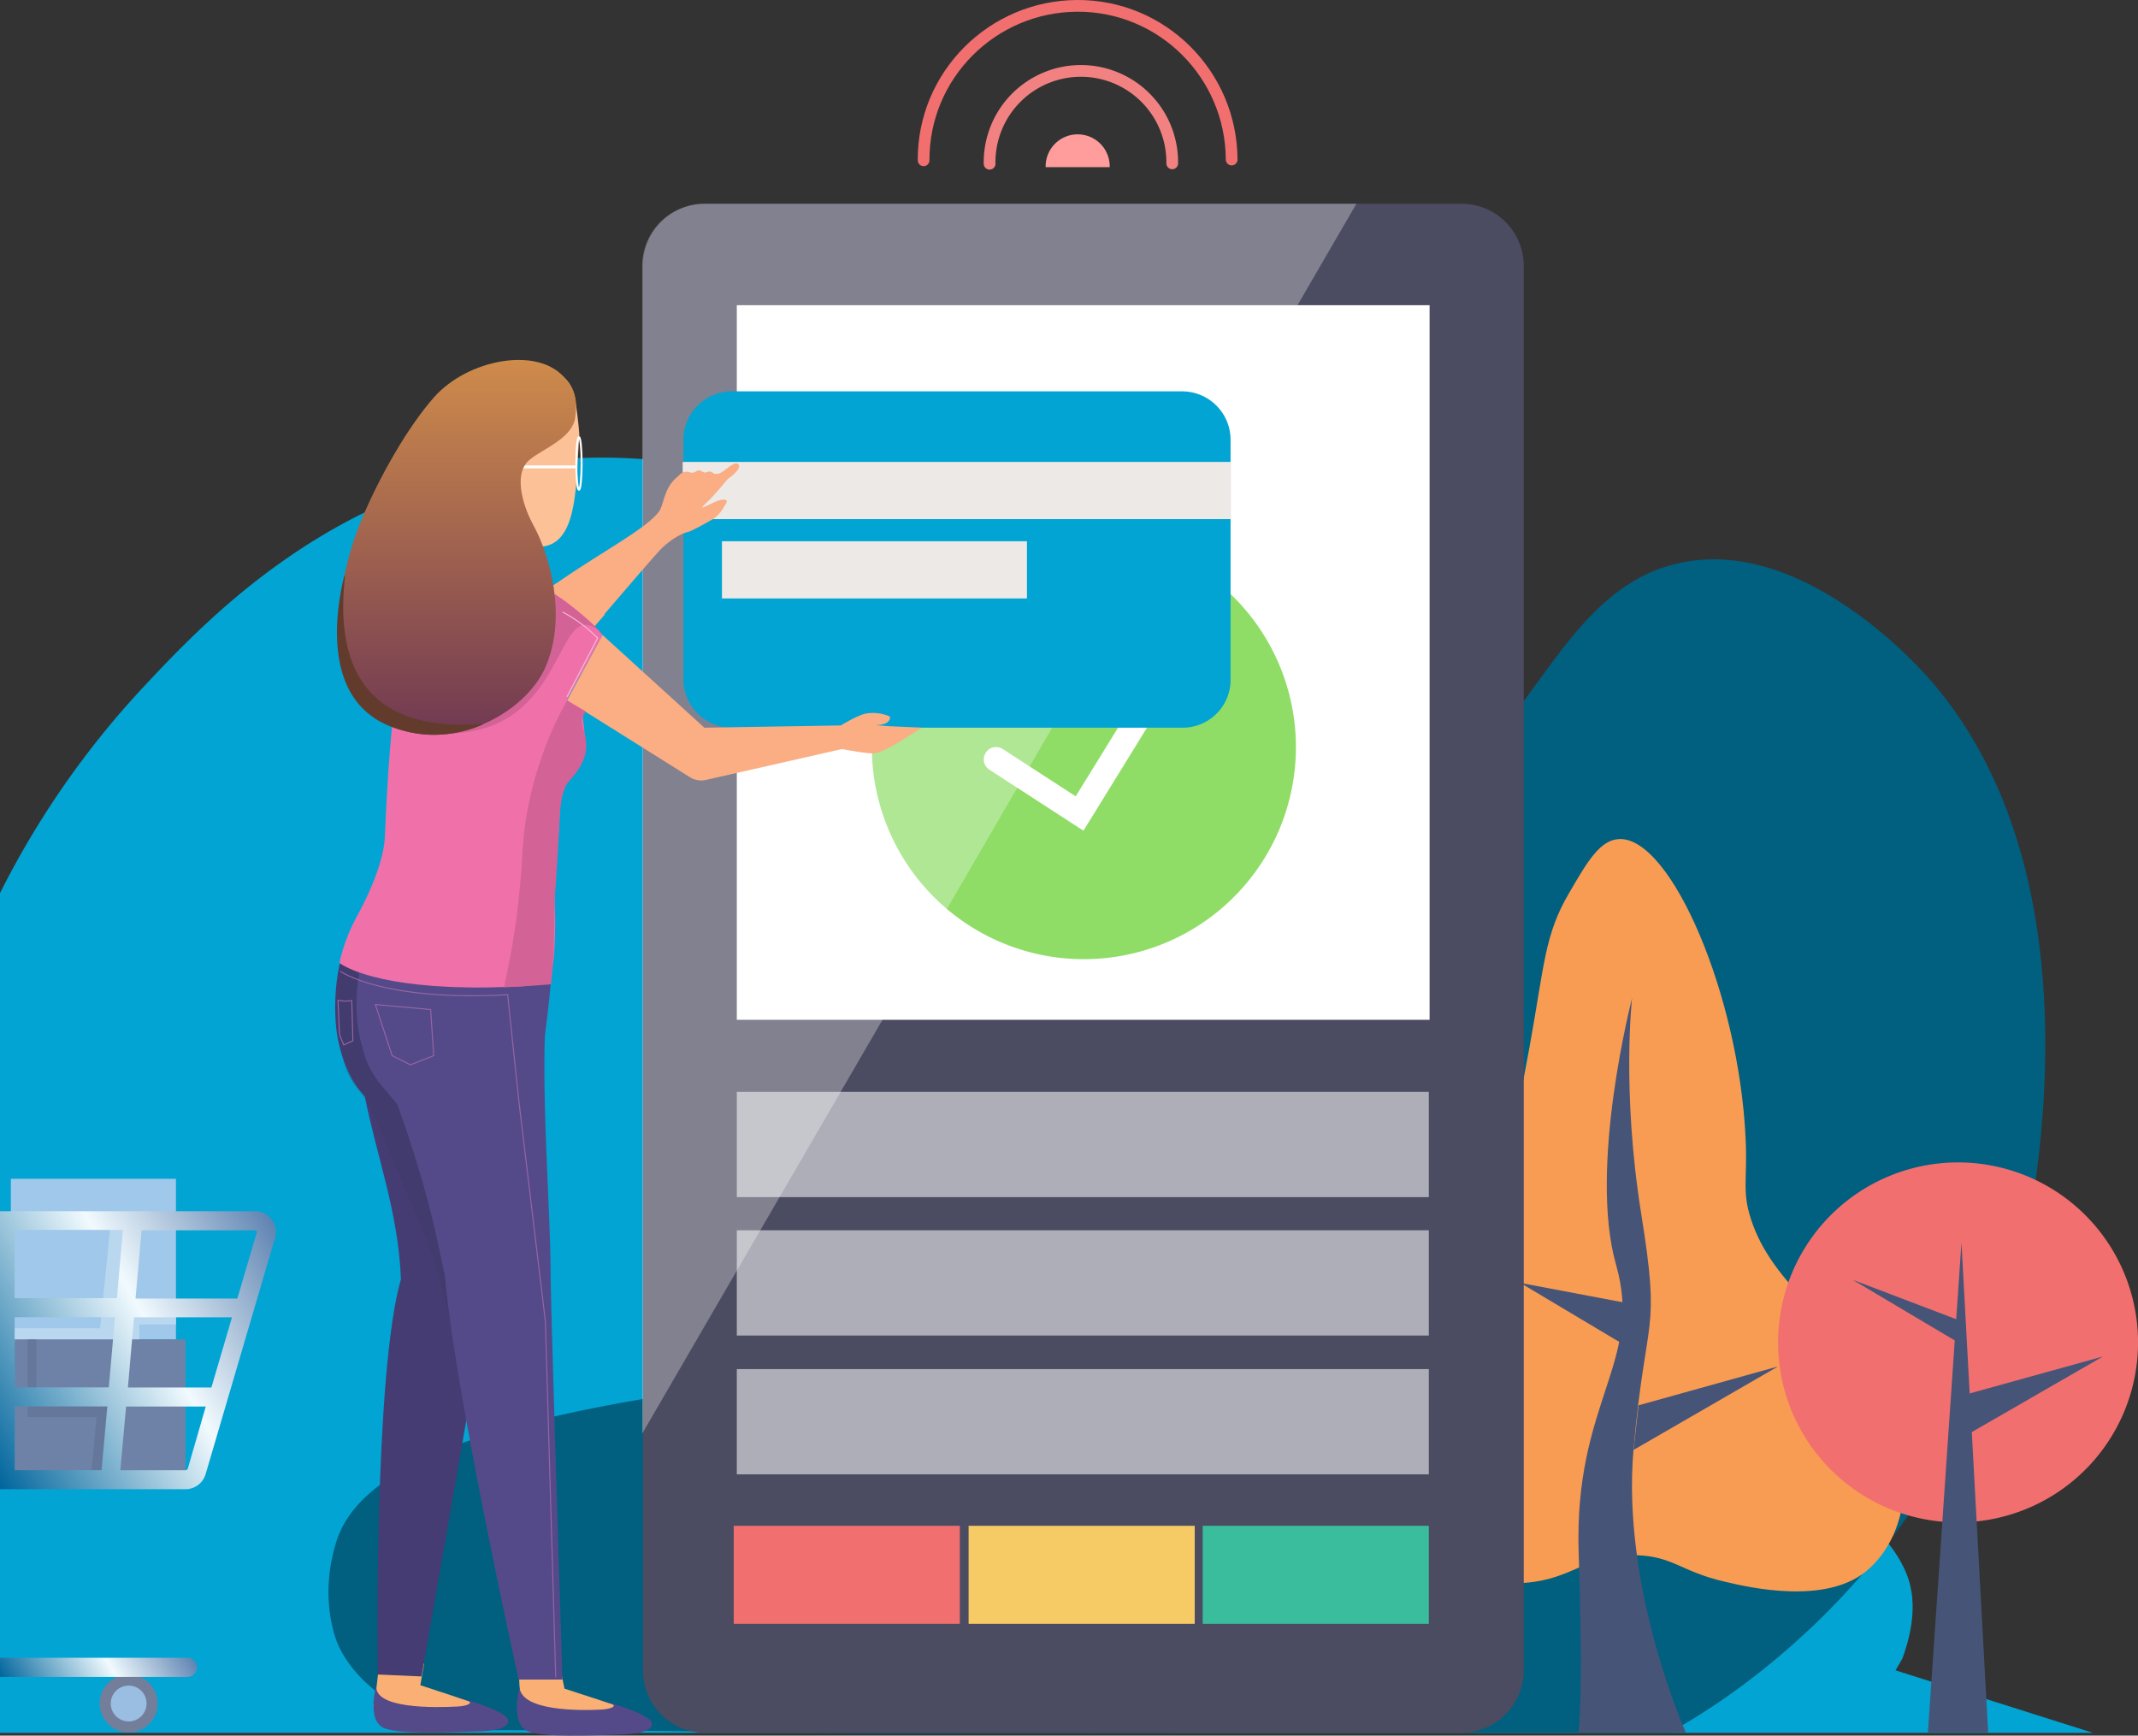 <svg xmlns="http://www.w3.org/2000/svg" xmlns:xlink="http://www.w3.org/1999/xlink" viewBox="0 0 1115.76 905.79"><rect x="0" y="0" width="1115.76" height="905.79" fill="#333333" stroke="none"/><defs><style>.cls-1{fill:#02a4d3;}.cls-2{fill:#015f7f;}.cls-3{fill:#f89c53;}.cls-4{fill:#465477;}.cls-5{fill:#f26f6f;}.cls-6{fill:#fab074;}.cls-7{fill:#544a89;}.cls-8{fill:#453c73;}.cls-9{fill:#403a65;opacity:0.4;}.cls-14,.cls-15,.cls-9{isolation:isolate;}.cls-10{fill:#4b4c61;}.cls-11,.cls-14,.cls-15{fill:#fff;}.cls-12{fill:#8fdd66;}.cls-13,.cls-23,.cls-24,.cls-31,.cls-32,.cls-34,.cls-35{fill:none;stroke-linecap:round;stroke-miterlimit:10;}.cls-13,.cls-34,.cls-35{stroke:#fff;}.cls-13{stroke-width:12.85px;}.cls-14{opacity:0.3;}.cls-15{opacity:0.55;}.cls-16{fill:#a0c8ea;}.cls-17{fill:#bad7f0;}.cls-18{fill:#6e82a8;}.cls-19{fill:#65779a;}.cls-20{fill:#3abd9d;}.cls-21{fill:#ece9e7;}.cls-22{fill:#f6ca65;}.cls-23{stroke:#f26f6f;}.cls-23,.cls-24{stroke-width:6.12px;}.cls-24{stroke:#f28282;}.cls-25{fill:#ff9d9d;}.cls-26{fill:#fbad83;}.cls-27{fill:#f071a9;}.cls-28{fill:#737e9a;}.cls-29{fill:#9abde2;}.cls-30{fill:#d36396;}.cls-31{stroke:#9764a7;}.cls-31,.cls-32{stroke-width:0.53px;}.cls-32{stroke:#f8bbd6;}.cls-33{fill:#fcc197;}.cls-34{stroke-width:1.02px;}.cls-35{stroke-width:1.53px;}.cls-36{fill:url(#linear-gradient);}.cls-37{fill:#633b2c;}.cls-38{fill:url(#linear-gradient-2);}.cls-39{fill:url(#linear-gradient-3);}</style><linearGradient id="linear-gradient" x1="238.91" y1="725.16" x2="238.91" y2="529.27" gradientTransform="matrix(1, 0, 0, -1, 0, 913)" gradientUnits="userSpaceOnUse"><stop offset="0" stop-color="#cf8b4b"/><stop offset="1" stop-color="#703952"/></linearGradient><linearGradient id="linear-gradient-2" x1="10.24" y1="892.84" x2="90.06" y2="846.76" gradientUnits="userSpaceOnUse"><stop offset="0" stop-color="#00659c"/><stop offset="0.57" stop-color="#f1fafe"/><stop offset="1" stop-color="#5f84b2"/></linearGradient><linearGradient id="linear-gradient-3" x1="-18.95" y1="744.37" x2="148.4" y2="647.77" xlink:href="#linear-gradient-2"/></defs><g id="Layer_2" data-name="Layer 2"><g id="Layer_1-2" data-name="Layer 1"><path class="cls-1" d="M0,904.36H1092.28L989.21,871.73c1.19-2,2.39-4,3.58-6.17,8.36-22.89,5.37-37,1.59-45.58-14.92-33.43-55.71-51.34-145.45-65.87-6.57-1-47.56-13.93-63.67-53.13-10.55-25.48-4.58-51-.4-66.27,14.33-54.13,46.36-58.71,63.47-103.29,14.13-36.81,13.53-89.15-14.13-128.16-34.62-48.95-100.28-60.89-148.63-51.14-47.36,9.55-80,41.59-96.31,61.09a286.2,286.2,0,0,0-52.92-79.8c-66.66-71-168.74-104.67-261.46-91.94C171.21,255.8,106.94,324.26,74.71,358.69A460.12,460.12,0,0,0,0,466.11Z"/><path class="cls-2" d="M176.79,859.19c8.15,16.91,22.48,25.87,28.65,29.85a95.58,95.58,0,0,0,38.8,13.33,82.6,82.6,0,0,0,10.54.6c106.46,0,158.19,1.59,196.59,1.59,89.54,0,232-.4,419.84-.4,25.87-13.93,135.51-80.2,178.29-224.28,3-9.75,58.1-208.76-41.59-324.38-6.17-7.16-68.44-77.61-133.91-61.09-69,17.31-78.4,116.22-162.56,136.12-35.82,8.56-65.87-1.79-76-5.38-83-29.45-83.77-118-156.8-142.29-37.8-12.53-87.35-2-115.6,34.23-39.6,50.55-32.64,137.12,2.38,190.25,21.1,31.84,43.18,40.4,55.52,81,4.38,14.33,13.13,45-.4,77.81-19.1,46-67.25,61.1-74.81,62.29-89.15,14.33-158.79,35.82-170.53,77.22C165.84,836.7,176.79,859.19,176.79,859.19Z"/><path class="cls-3" d="M800.58,825.55c22.09-3.18,28.85-14.72,53.12-13.93,19.7.6,23.29,8.56,46.76,13.93,12.74,3,51.74,11.94,73.23-5.37,25.27-20.69,25.86-63.68,7.36-94.53-22.48-37-55.91-54.32-67.26-89.35C909,621.57,912,616,911,594.51,907.63,519.29,872,436.7,845,437.89c-10,.4-16.71,11.94-26.07,28.06C806,487.84,806,503.56,798.19,546.55c-6.37,34.43-9.35,51.74-16.52,70.05-10.34,26.86-18.1,31.24-32.83,58.51-22.08,40.39-46.76,85.57-29.84,117C732.53,817.2,771.93,829.54,800.58,825.55Z"/><path class="cls-4" d="M879.77,904.16S846,828.74,852.51,756.1c6.57-72.83,14.33-58.11,4-122.59s-4.77-112.63-4.77-112.63S828.83,609,843.36,660s-22.09,71.44-19.5,150.65-.2,93.53-.2,93.53Z"/><path class="cls-4" d="M855.1,733.42l72.82-20.3L852.51,756.7Z"/><path class="cls-4" d="M848.13,702.17l-54.72-32.64,54.72,10.35v22.29Z"/><path class="cls-5" d="M1021.84,794.51a93.93,93.93,0,1,0-93.92-93.93A93.92,93.92,0,0,0,1021.84,794.51Z"/><path class="cls-4" d="M1024.23,728.24l73.22-20.3-75.61,43.58Z"/><path class="cls-4" d="M1021.84,700.58l-54.92-32.64,54.92,20.9v11.74Z"/><path class="cls-4" d="M1023.63,648.44l-17.51,255.72h31.44Z"/><path class="cls-6" d="M221.36,868.14l-2,11.35,32,10.54,2,1a2.37,2.37,0,0,1-1.19,4.38l-30.25,2c-4.77.39-19.7.79-23.28-1.6-4-2.58-3.18-2.18-3.78-5.77l1.39-7.56,1.8-15.32Z"/><path class="cls-7" d="M196.48,879.09s-5.57,19.1,4.18,22.88c8.56,3.19,31.44,2.19,49.55,1.6,5.77-.2,16.11-1.2,14.92-6-1.39-5.38-27.86-12.14-27.86-12.14,1.2.39,5.38,1.79,6.77,2.18,3.38,1.2-.6,2.79-5.17,3C227.13,891.23,194.1,892,196.48,879.09Z"/><path class="cls-8" d="M269.9,475.5s5,72.64-14.92,199.21l-35,200.2-22.88-1s-2.19-156.62,12.14-206.38c-1.4-35.22-12.74-64.28-18.91-95.52-7-7.36-10.74-16.92-12.93-25.07-4.58-15.73-3-46.57,6-59.51C197.88,465.75,210,464.76,269.9,475.5Z"/><path class="cls-9" d="M178.38,498.79s12.14,19.3,24.87,22.28c13.53,3.39,29.05,149.46,29.05,149.46l10.35,61.09s-9.16-61.29-21.89-89.35c-5-11.14-18.31-44.38-29.25-67.86-4.78-6.37-9-9.75-12.14-20.3C173,532.62,176.58,515.5,178.38,498.79Z"/><path class="cls-6" d="M292.19,869.53l2.39,11.75,31.83,10.35,2,1a2.37,2.37,0,0,1-1.19,4.38L297,899c-4.78.4-19.7.8-23.28-1.59-4-2.59-3.19-2.19-3.79-5.77l1.4-7.57-.8-15.72Z"/><path class="cls-7" d="M271.1,880.28s-5.17,19.51,4.58,23.29c8.55,3.18,31.43,2.18,49.54,1.59,5.77-.2,16.12-1.2,14.92-6-1.39-5.38-27.85-12.14-27.85-12.14,1.39.4,5.37,1.79,6.76,2.19,3.39,1.19-.59,2.78-5.17,3C302.14,892.82,271.7,893,271.1,880.28Z"/><path class="cls-10" d="M762.77,904.36H368a32.44,32.44,0,0,1-32.43-32.44V138.78A32.43,32.43,0,0,1,368,106.35H762.77a32.44,32.44,0,0,1,32.44,32.43V871.92A32.71,32.71,0,0,1,762.77,904.36Z"/><path class="cls-11" d="M746.06,159.28H384.52V532.22H746.06Z"/><path class="cls-12" d="M565.59,500.58A110.65,110.65,0,1,0,455,389.93,110.64,110.64,0,0,0,565.59,500.58Z"/><path class="cls-13" d="M519.82,396.3l43.58,28.26,47.75-77.42"/><path class="cls-14" d="M335.17,748.14V138.78a32.43,32.43,0,0,1,32.43-32.43H707.86Z"/><path class="cls-15" d="M745.66,569.83H384.52v54.93H745.66Z"/><path class="cls-7" d="M288.41,493.41s-8.56-11.94-48-15.52a189.87,189.87,0,0,1-26.07-4.58,47.45,47.45,0,0,0-13.33,9.16c-3.58,3.58-12.14,11.74-14.33,30.65-2.38,21.29,2.59,33.63,3.78,38,3,10.35,10.75,17.52,16.92,25.28,18.9,52.73,22.08,79.2,24.87,89.15,4.38,57.32,38.4,211,38.4,211h22.88s-6.16-196.62-6.16-210.75c0-31-4.38-86.37-3-125.37C288,513.12,288.41,498.79,288.41,493.41Z"/><path class="cls-15" d="M745.66,642.07H384.52V697H745.66Z"/><path class="cls-15" d="M745.66,714.51H384.52v54.93H745.66Z"/><path class="cls-16" d="M91.82,615.21H5.67V699H91.82Z"/><path class="cls-17" d="M57.8,637.89l-5.58,55.33H3.28V700H72.72v-8.75h19.1v-9H64.16l4-44.38Z"/><path class="cls-18" d="M96.79,699H7.65v70H96.79Z"/><path class="cls-19" d="M14.42,699v40.59h36l-3,31.25H56l4.17-39.41H19V699Z"/><path class="cls-20" d="M745.66,796.3h-118v51.15h118Z"/><path class="cls-1" d="M617.12,379.78H381.93a25.3,25.3,0,0,1-25.27-25.27v-125a25.3,25.3,0,0,1,25.27-25.27h235a25.3,25.3,0,0,1,25.27,25.27v125A25,25,0,0,1,617.12,379.78Z"/><path class="cls-21" d="M535.94,282.47H376.76v29.85H535.94Z"/><path class="cls-21" d="M642.39,241.07H356.26v29.85H642.39Z"/><path class="cls-22" d="M623.49,796.3h-118v51.15h118Z"/><path class="cls-5" d="M500.92,796.3h-118v51.15h118Z"/><path class="cls-23" d="M482,83.66c-.2-44.38,35.81-80.4,80.18-80.6s80.39,35.82,80.59,80.2"/><path class="cls-24" d="M516.44,85.45a47.66,47.66,0,1,1,95.31-.2"/><path class="cls-25" d="M545.69,87.24a16.72,16.72,0,1,1,33.43,0Z"/><path class="cls-26" d="M385.31,242.27c-2.38-2.19-7.76,4.77-10.74,5H373c-.4,0-1.6-1.19-2.79-1.19a10.61,10.61,0,0,0-2.19.59c-1,0-2.19-1.19-3.38-1.19-.8,0-2.19,1.19-3,1.19-1,.2-2.79-.79-4.18-.39-2,.39-2.39,1.19-4.18,2.78-7,5.77-6.77,14.73-9.55,18.11-6.57,8.76-29.06,20.5-51.54,36-10.55,7.17-44,26.07-44,26.07l-13.93,8.36s-31-60.1-38.4-12.54c0,0,2,31.64,31.83,61.3,13.14,6.56,39.6-15.52,60.09-35.82l.2.2,3-3.19c14.12-14.33,24.67-26.86,24.67-26.86l-.2-.2c1.59-1.79,23.28-27.27,29-33.44,4.38-4.57,10.35-8.36,14.33-9.35,2.39-.6,7.56-3.58,12.93-6.57,3.78-2.19,5.57-5.77,7.17-8.36,1.59-2.38-1.6-2.38-4.38-1.39-2.19.8-7.76,3.78-8.16,3.58a19,19,0,0,1,2.79-3,67.36,67.36,0,0,0,5.37-5.77c2.58-2.79,3.78-4.78,5.77-6.57C381.93,248.63,387.3,244.06,385.31,242.27Z"/><path class="cls-27" d="M304.33,376c1.59,11.54,1.19,18.31-8.36,29.06-5.37,6-3.18,19.3-4.38,28.85-1.79,15.72-3,25.87-2,40,.2,1.79.4,26.07-1.59,31.44-3.58,9.95-11.94,9.16-24.87,9.76-5.77.19-12.14.39-19.5.19-51.93-.79-66.46-12.73-66.46-12.73s1.79-10.95,9.16-24.48c8.15-14.73,14.12-30.65,14.52-41.39,2.79-65.48,7.56-102.89,18.7-117.22C230.11,304,245.63,302,245.63,302s30.05-3.78,51.14,13.13c13.73,10.95,17.71,16.32,17.71,16.32l-18.71,34,10,2C305.92,367.44,303.53,369.43,304.33,376Z"/><path class="cls-26" d="M314.48,331.42l53.12,48.36,71.24-1.19s8.35-5.18,12.93-6.17A21.7,21.7,0,0,1,464.5,374c.2,5-8.15,4.38-8.15,4.38l7.36.59,17.31.8-8.75,5.57s-10.95,7.37-16.12,7.76c-3.58.4-16.72-2.19-16.72-2.19l-71,16.13a11.22,11.22,0,0,1-8.36-1.4L296,365.45Z"/><path class="cls-28" d="M67.15,904.16A15.12,15.12,0,1,0,52,889,15.12,15.12,0,0,0,67.15,904.16Z"/><path class="cls-29" d="M67.15,898.39A9.35,9.35,0,1,0,57.8,889,9.35,9.35,0,0,0,67.15,898.39Z"/><path class="cls-30" d="M297.17,407.44c-5.38,5.77-5,19.5-5.58,28.86-.79,15.52-2,31-2,31-.39,13.54-.19,31.65-2,46.37-10.74,1-24.47,1.59-24.47,1.59v.2c0-3.38,7.16-26.86,9.55-71,2.39-45.18,23.28-78.81,23.28-78.81l9.95,5.77s-3.38,2.19-1.59,8.36C307.31,389.93,306.72,396.89,297.17,407.44Z"/><path class="cls-31" d="M177.78,507s21.89,15.72,87.15,12.13L270.7,574l13.93,115.82L290,875.11"/><path class="cls-30" d="M188.53,329s1.78,52.34,41.58,53.74c68.05,2.38,58.5-74.63,83.37-52.74,0,0-7-8.36-23.87-19.9,0,0-7.76,22.29-25.28,30.65C251.8,346.75,206.43,351.52,188.53,329Z"/><path class="cls-32" d="M293.78,319.48A77.21,77.21,0,0,1,311.89,333L296,363.46"/><path class="cls-31" d="M195.89,524.26l8.75,26.67,9.55,4.77,12.14-4.77-1.59-24.08Z"/><path class="cls-31" d="M179.57,522.47l4-.2.6,20.9-4.78,2.18L177.18,540l-.79-17.91Z"/><path class="cls-33" d="M228.12,256.2c6.76,35,34,30.84,56.31,28.85,17.51-3.38,16.12-34.23,17.91-58.31-.4-5.77-1.39-13.33-2.19-18.7-4.18-24.68-41.79-19.11-63.08-9C219.76,207.64,223,229.73,228.12,256.2Z"/><path class="cls-34" d="M302.14,255.6c.77,0,1.39-6.15,1.39-13.73s-.62-13.73-1.39-13.73-1.39,6.15-1.39,13.73S301.37,255.6,302.14,255.6Z"/><path class="cls-35" d="M299.75,243.66H273.29"/><path class="cls-36" d="M202.45,378c31,15.72,71.83-4.78,82.58-30.65,10.94-26.27,1.79-57.91-6.77-73.43-3.78-6.77-11.74-26.27-1.59-34.23,7-5.57,22.09-11.15,23.48-21.69,1.59-11.15-1-15.52-5.57-20.9-14.13-16.52-50.54-9.55-68,10.15-13.93,15.72-28.45,41.59-37.21,62.29C175,303.16,176.79,329.23,178,339.78,180,355.1,183.75,368.64,202.45,378Z"/><path class="cls-37" d="M179.77,300.18c1.39,0-7.56,39.6,14.52,62.09,15.33,15.72,39.6,16.91,58.3,15.52a61.73,61.73,0,0,1-32.23,5.37c-3-.39-17.11-1.79-27.86-10.54C165.84,351.32,179,303.56,179.77,300.18Z"/><path class="cls-38" d="M97.79,865.16H0v10H97.79a5,5,0,1,0,0-10Z"/><path class="cls-39" d="M141.77,636.5a10.47,10.47,0,0,0-8.56-4.38H0V777.2H96.79a11,11,0,0,0,10.55-8l36.21-123.19A10.33,10.33,0,0,0,141.77,636.5ZM53,767.25H7.65V734H56Zm3.78-43.19H7.65V687.44H60ZM7.65,677.5V641.87H64.16L61,677.5Zm90.34,89a1.35,1.35,0,0,1-1.2.8h-34l3-33.24h41.59Zm12.34-42.39H66.75l3.18-36.62h51.14ZM134,643.27l-10.14,34.42H70.73l3.18-35.62h59.3a1,1,0,0,1,.79.4A1,1,0,0,1,134,643.27Z"/></g></g></svg>